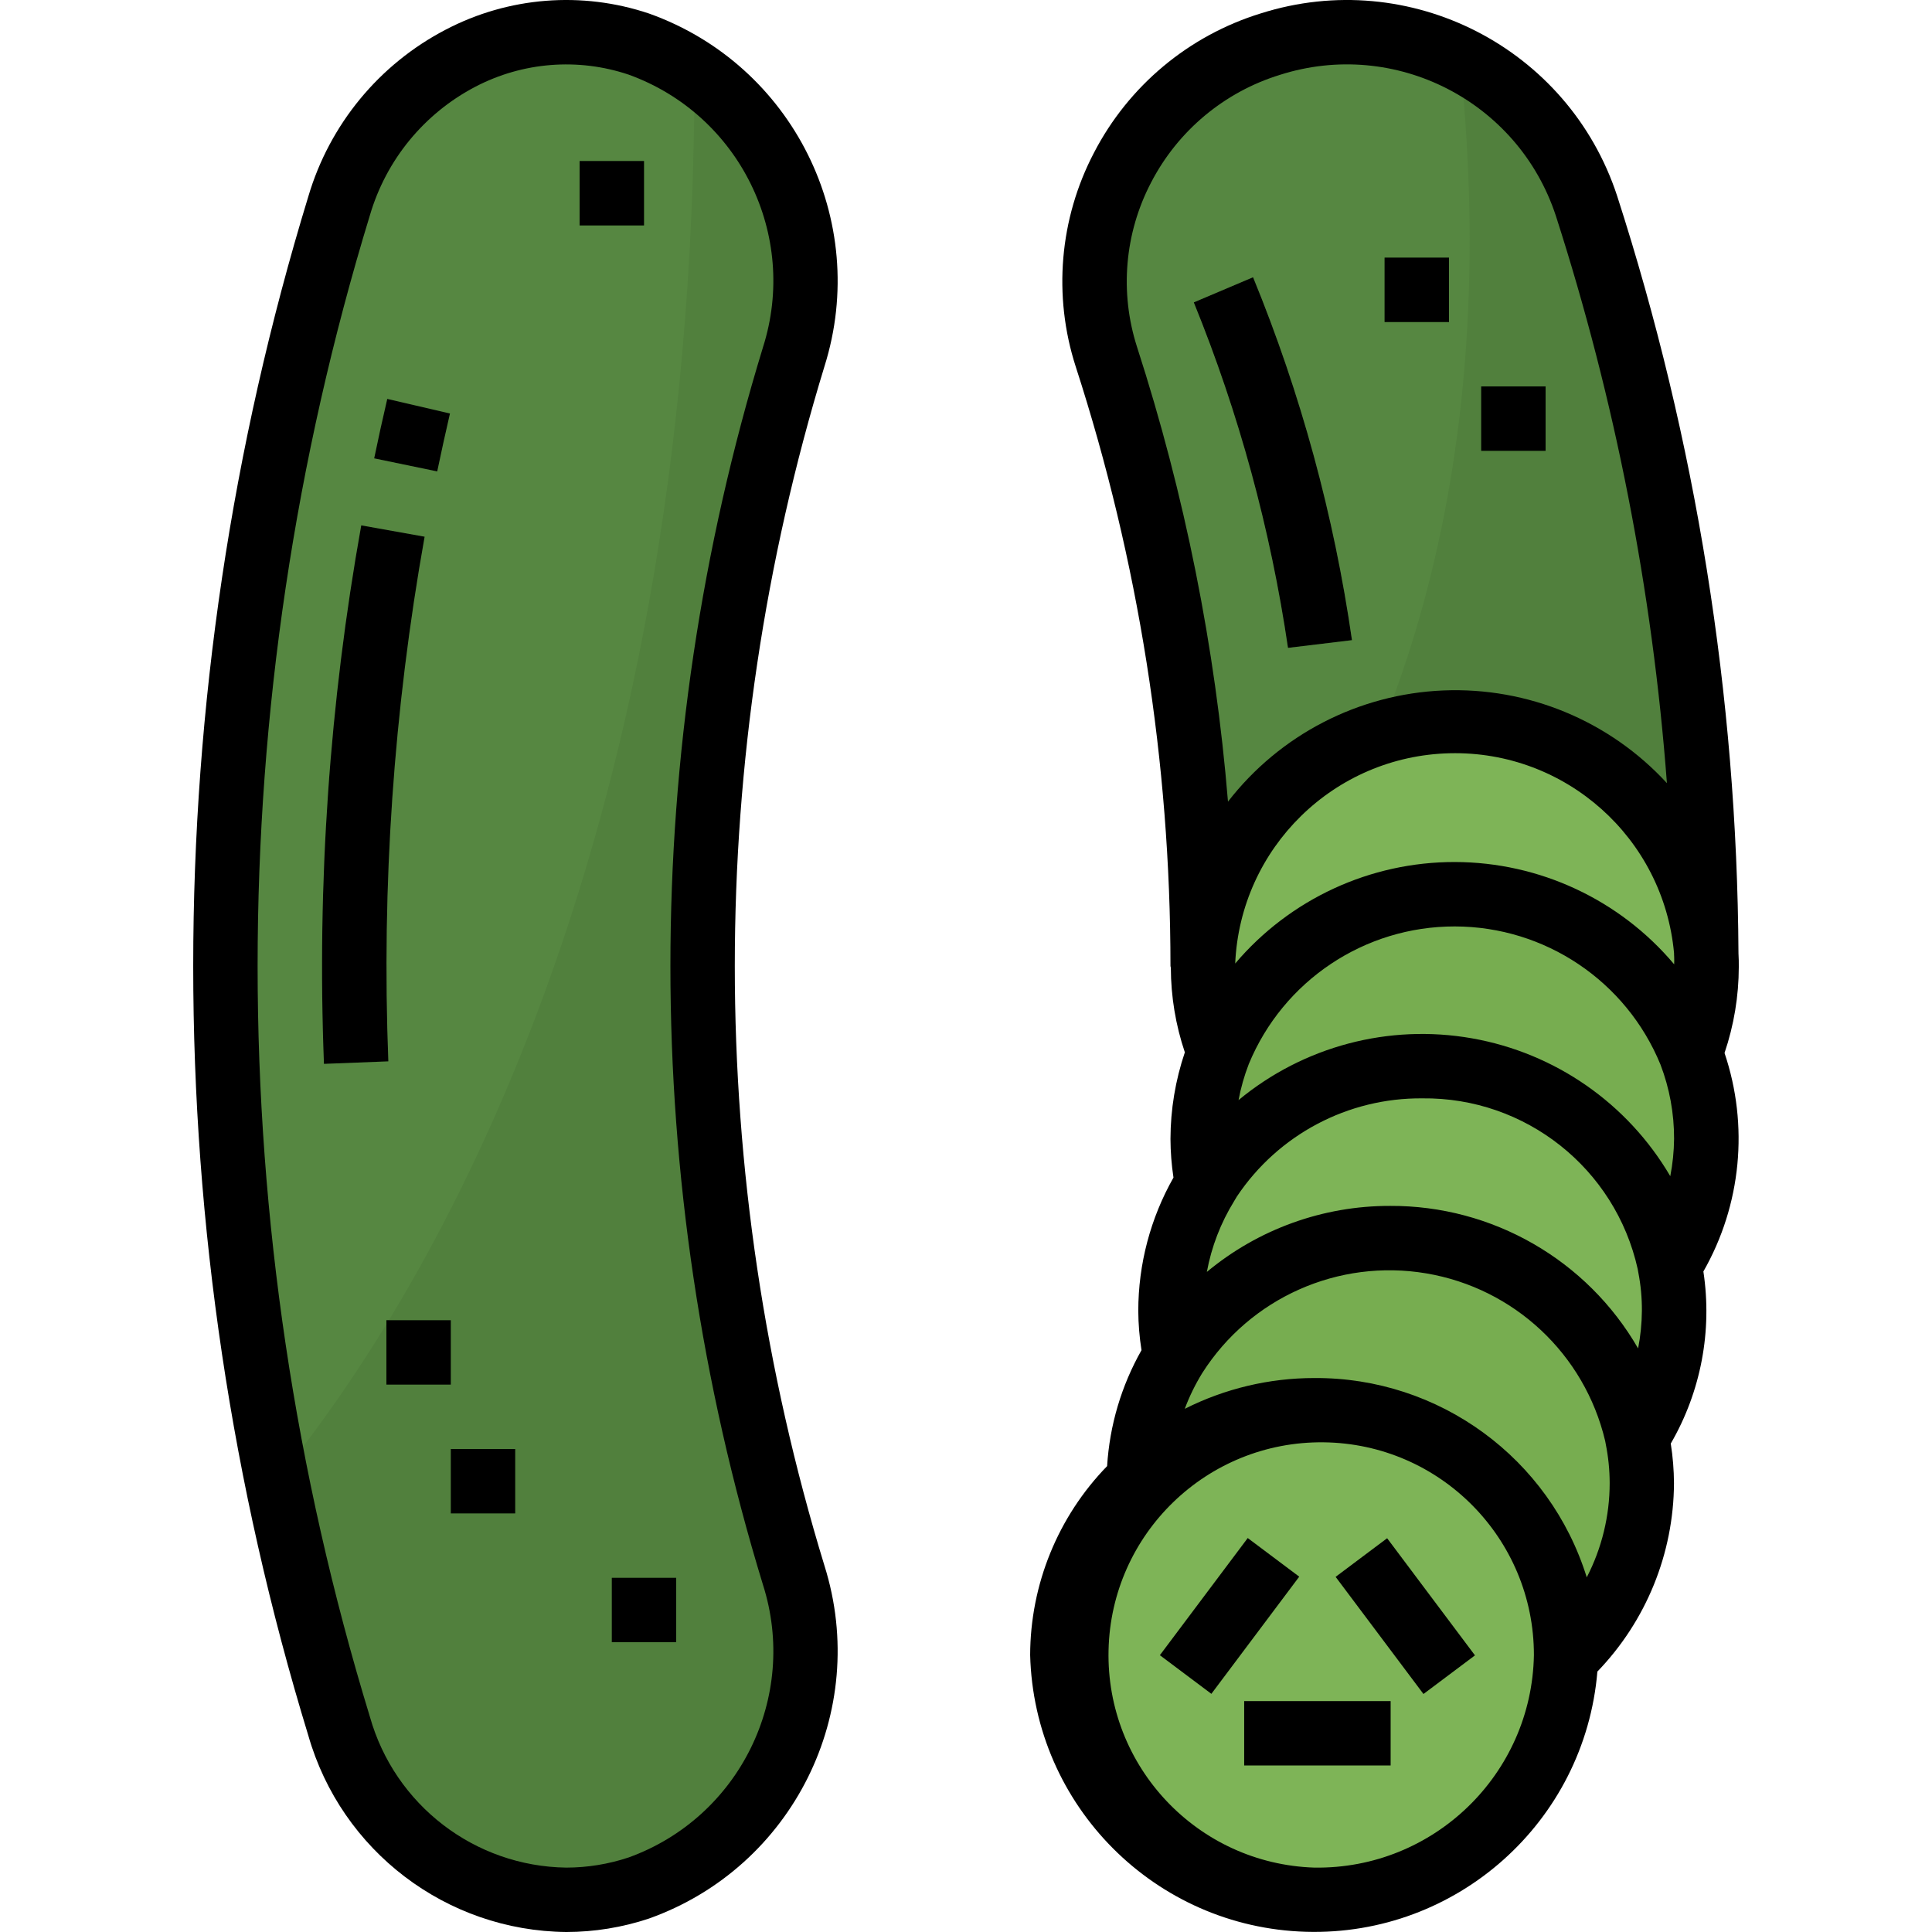 <svg height="480pt" viewBox="-48 0 480 480.007" width="480pt" xmlns="http://www.w3.org/2000/svg"><path d="m92.707 472.008c-26.266-.363-49.195-17.879-56.457-43.121-37.664-123.102-37.664-254.652 0-377.754 4.297-15.352 14.645-28.301 28.672-35.883 14.027-7.578 30.531-9.137 45.727-4.316 31.684 11.297 48.711 45.664 38.504 77.715-30.184 98.652-30.184 204.074 0 302.727 10.203 32.043-6.828 66.41-38.504 77.703-5.785 1.934-11.844 2.922-17.941 2.93zm0 0" fill="#5f9548"/><path d="m92.707 472.008c-26.266-.363-49.195-17.879-56.457-43.121-37.664-123.102-37.664-254.652 0-377.754 4.297-15.352 14.645-28.301 28.672-35.883 14.027-7.578 30.531-9.137 45.727-4.316 31.684 11.297 48.711 45.664 38.504 77.715-30.184 98.652-30.184 204.074 0 302.727 10.203 32.043-6.828 66.41-38.504 77.703-5.785 1.934-11.844 2.922-17.941 2.93zm0 0" fill="#568741"/><path d="m60.625 117.125-15.664-3.246c1.023-4.93 2.105-9.852 3.25-14.77l15.582 3.625c-1.109 4.797-2.164 9.594-3.168 14.391zm0 0" fill="#5f9548"/><path d="m32.48 264.32c-1.746-44.801 1.363-89.66 9.266-133.793l15.75 2.816c-7.695 42.996-10.727 86.703-9.031 130.352zm0 0" fill="#5f9548"/><g fill="#43752e"><path d="m48 328.008h16v16h-16zm0 0"/><path d="m64 360.008h16v16h-16zm0 0"/><path d="m104 392.008h16v16h-16zm0 0"/><path d="m96 40.008h16v16h-16zm0 0"/></g><path d="m149.195 88.648c8.211-26.469-1.773-55.199-24.633-70.867-.184 197.242-68.273 306.402-103.695 349.793 4.141 20.586 9.207 41.047 15.383 61.312 7.262 25.242 30.191 42.758 56.457 43.121 6.113-.004 12.184-.992 17.984-2.93 31.676-11.293 48.703-45.66 38.504-77.703-30.188-98.652-30.188-204.074 0-302.727zm0 0" fill="#51803d"/><path d="m346.137 51.133c-10.723-32.691-45.789-50.633-78.574-40.199-15.738 4.855-28.887 15.793-36.516 30.387-7.633 14.594-9.117 31.633-4.125 47.328 15.797 48.898 23.859 99.969 23.895 151.359h125.184c-.059-64.129-10.133-127.855-29.863-188.875zm0 0" fill="#568741"/><path d="m346.137 51.133c-5.125-15.898-16.465-29.047-31.438-36.453 11.703 111.727-21.027 183.504-52.602 225.328h113.902c-.059-64.129-10.133-127.855-29.863-188.875zm0 0" fill="#51803d"/><path d="m376 240.23c0-33.586-28.012-60.816-62.566-60.816-34.555 0-62.566 27.23-62.566 60.816 0 33.59 28.012 60.816 62.566 60.816 34.555 0 62.566-27.227 62.566-60.816zm0 0" fill="#7eb457"/><path d="m375.953 282.965c0-33.586-28.012-60.812-62.566-60.812-34.555 0-62.57 27.227-62.57 60.812 0 33.59 28.016 60.816 62.57 60.816 34.555 0 62.566-27.227 62.566-60.816zm0 0" fill="#77ad50"/><path d="m367.953 325.711c0-33.59-28.012-60.816-62.566-60.816-34.555 0-62.57 27.227-62.57 60.816 0 33.586 28.016 60.816 62.57 60.816 34.555 0 62.566-27.23 62.566-60.816zm0 0" fill="#7eb457"/><path d="m359.953 368.445c0-33.586-28.012-60.816-62.566-60.816-34.555 0-62.57 27.23-62.57 60.816 0 33.59 28.016 60.816 62.57 60.816 34.555 0 62.566-27.227 62.566-60.816zm0 0" fill="#77ad50"/><path d="m341.098 411.191c0-33.59-28.012-60.816-62.566-60.816-34.559 0-62.57 27.227-62.57 60.816 0 33.586 28.012 60.816 62.57 60.816 34.555 0 62.566-27.23 62.566-60.816zm0 0" fill="#7eb457"/><path d="m283.828 391.77 12.801-9.598 21.828 29.105-12.801 9.602zm0 0" fill="#88c25e"/><path d="m240.152 411.273 21.844-29.109 12.797 9.602-21.84 29.109zm0 0" fill="#88c25e"/><path d="m261.113 422.637h36.391v16h-36.391zm0 0" fill="#88c25e"/><path d="m272 160.965c-4.34-29.445-12.203-58.266-23.422-85.84l14.727-6.246c11.875 28.93 20.133 59.215 24.594 90.168zm0 0" fill="#68a34f"/><path d="m296 64.008h16v16h-16zm0 0" fill="#43752e"/><path d="m320 96.008h16v16h-16zm0 0" fill="#43752e"/><path d="m113.219 3.352c-16.664-5.59-34.883-4.145-50.457 4-16.547 8.602-28.879 23.566-34.16 41.457-38.133 124.613-38.133 257.781 0 382.398 8.203 28.668 34.289 48.523 64.105 48.801 6.969-.008 13.895-1.133 20.512-3.336 35.734-12.734 55.008-51.441 43.629-87.633-29.719-97.129-29.719-200.926 0-298.055 11.379-36.191-7.895-74.902-43.629-87.633zm28.328 82.969c-30.648 100.168-30.648 207.211 0 307.383 8.898 27.891-5.84 57.828-33.371 67.785-4.988 1.66-10.211 2.512-15.469 2.52-22.766-.301-42.621-15.539-48.801-37.449-37.207-121.582-37.207-251.512 0-373.098 4.031-13.758 13.496-25.285 26.207-31.918 11.75-6.137 25.488-7.223 38.055-3.008 27.539 9.949 42.281 39.891 33.379 67.785zm0 0"/><path d="m63.793 102.734-15.582-3.625c-1.148 4.914-2.23 9.836-3.25 14.77l15.664 3.246c1.004-4.805 2.059-9.602 3.168-14.391zm0 0"/><path d="m57.496 133.344-15.75-2.816c-7.902 44.133-11.012 88.992-9.266 133.793l16-.625c-1.699-43.648 1.324-87.355 9.016-130.352zm0 0"/><path d="m48 328.008h16v16h-16zm0 0"/><path d="m64 360.008h16v16h-16zm0 0"/><path d="m104 392.008h16v16h-16zm0 0"/><path d="m96 40.008h16v16h-16zm0 0"/><path d="m353.777 48.68c-12.082-36.855-51.605-57.09-88.566-45.344-17.891 5.52-32.812 17.992-41.418 34.613-8.582 16.395-10.211 35.551-4.527 53.16 15.578 48.098 23.523 98.34 23.535 148.898 0 .152.082.277.09.43.023 7.148 1.195 14.246 3.48 21.016-2.348 6.934-3.551 14.195-3.57 21.512.012 3.215.262 6.426.746 9.602-5.727 10.102-8.738 21.512-8.746 33.121.02 3.27.289 6.535.801 9.766-5 8.828-7.922 18.676-8.543 28.801-12.227 12.578-19.082 29.414-19.121 46.953.969 37.473 31.055 67.66 68.527 68.746 37.469 1.09 69.258-27.297 72.402-64.652 12.125-12.57 18.941-29.332 19.031-46.797-.02-3.301-.285-6.59-.801-9.848 7.492-12.914 10.352-27.996 8.105-42.754 9.422-16.516 11.336-36.27 5.254-54.289 2.332-6.883 3.531-14.098 3.543-21.367 0-1.102 0-2.223-.078-3.406-.363-63.895-10.531-127.352-30.145-188.16zm-119.281 37.535c-4.359-13.547-3.102-28.277 3.496-40.887 6.652-12.84 18.184-22.473 32-26.73 28.586-9.129 59.188 6.5 68.555 35.008 14.715 45.742 23.98 93.059 27.598 140.969-14.234-15.488-34.574-23.918-55.594-23.031s-40.578 10.992-53.461 27.625c-3.156-38.395-10.738-76.297-22.594-112.953zm133.426 196.75c-.031 3.109-.348 6.207-.945 9.258-10.602-18.09-28.613-30.609-49.262-34.25-20.648-3.641-41.855 1.973-58 15.348.57-3.059 1.422-6.059 2.543-8.961 8.559-20.715 28.77-34.215 51.184-34.188 22.41.027 42.59 13.578 51.098 34.316 2.258 5.898 3.402 12.164 3.383 18.477zm-70.559 16.641c-16.629-.035-32.738 5.77-45.523 16.402 1.148-6.238 3.449-12.207 6.785-17.602l.688-1.152c10.266-15.359 27.574-24.52 46.051-24.367 25.621-.301 47.949 17.387 53.52 42.398l.152.867c.613 3.141.91 6.34.887 9.543-.027 3.129-.34 6.246-.938 9.32-12.695-22.008-36.215-35.523-61.621-35.41zm-18.832 164.402c-28.953-.945-51.75-25.016-51.117-53.977.633-28.957 24.457-52.012 53.422-51.688 28.965.32 52.273 23.898 52.262 52.863-.535 29.629-24.938 53.242-54.566 52.801zm67.695-72.113c-9.199-29.613-36.688-49.723-67.695-49.52-11.176-.004-22.199 2.617-32.18 7.648 1.16-3.105 2.621-6.094 4.363-8.914 11.891-18.676 33.805-28.422 55.641-24.738 21.832 3.68 39.34 20.074 44.445 41.621l.16.863c.633 3.16.953 6.375.961 9.598.004 8.156-1.949 16.195-5.695 23.441zm21.719-154.168c.047.617 0 1.238 0 1.855-13.535-16.078-33.469-25.375-54.484-25.414-21.02-.039-40.984 9.184-54.578 25.215 1.262-28.727 24.566-51.559 53.312-52.238 28.742-.68 53.098 21.027 55.719 49.664v.309zm0 0"/><path d="m283.828 391.77 12.801-9.598 21.828 29.105-12.801 9.602zm0 0"/><path d="m240.16 411.238 21.836-29.113 12.801 9.602-21.836 29.113zm0 0"/><path d="m261.113 422.637h36.391v16h-36.391zm0 0"/><path d="m287.898 159.047c-4.457-30.953-12.711-61.238-24.578-90.168l-14.727 6.246c11.215 27.574 19.074 56.395 23.406 85.84zm0 0"/><path d="m296 64.008h16v16h-16zm0 0"/><path d="m320 96.008h16v16h-16zm0 0"/></svg>